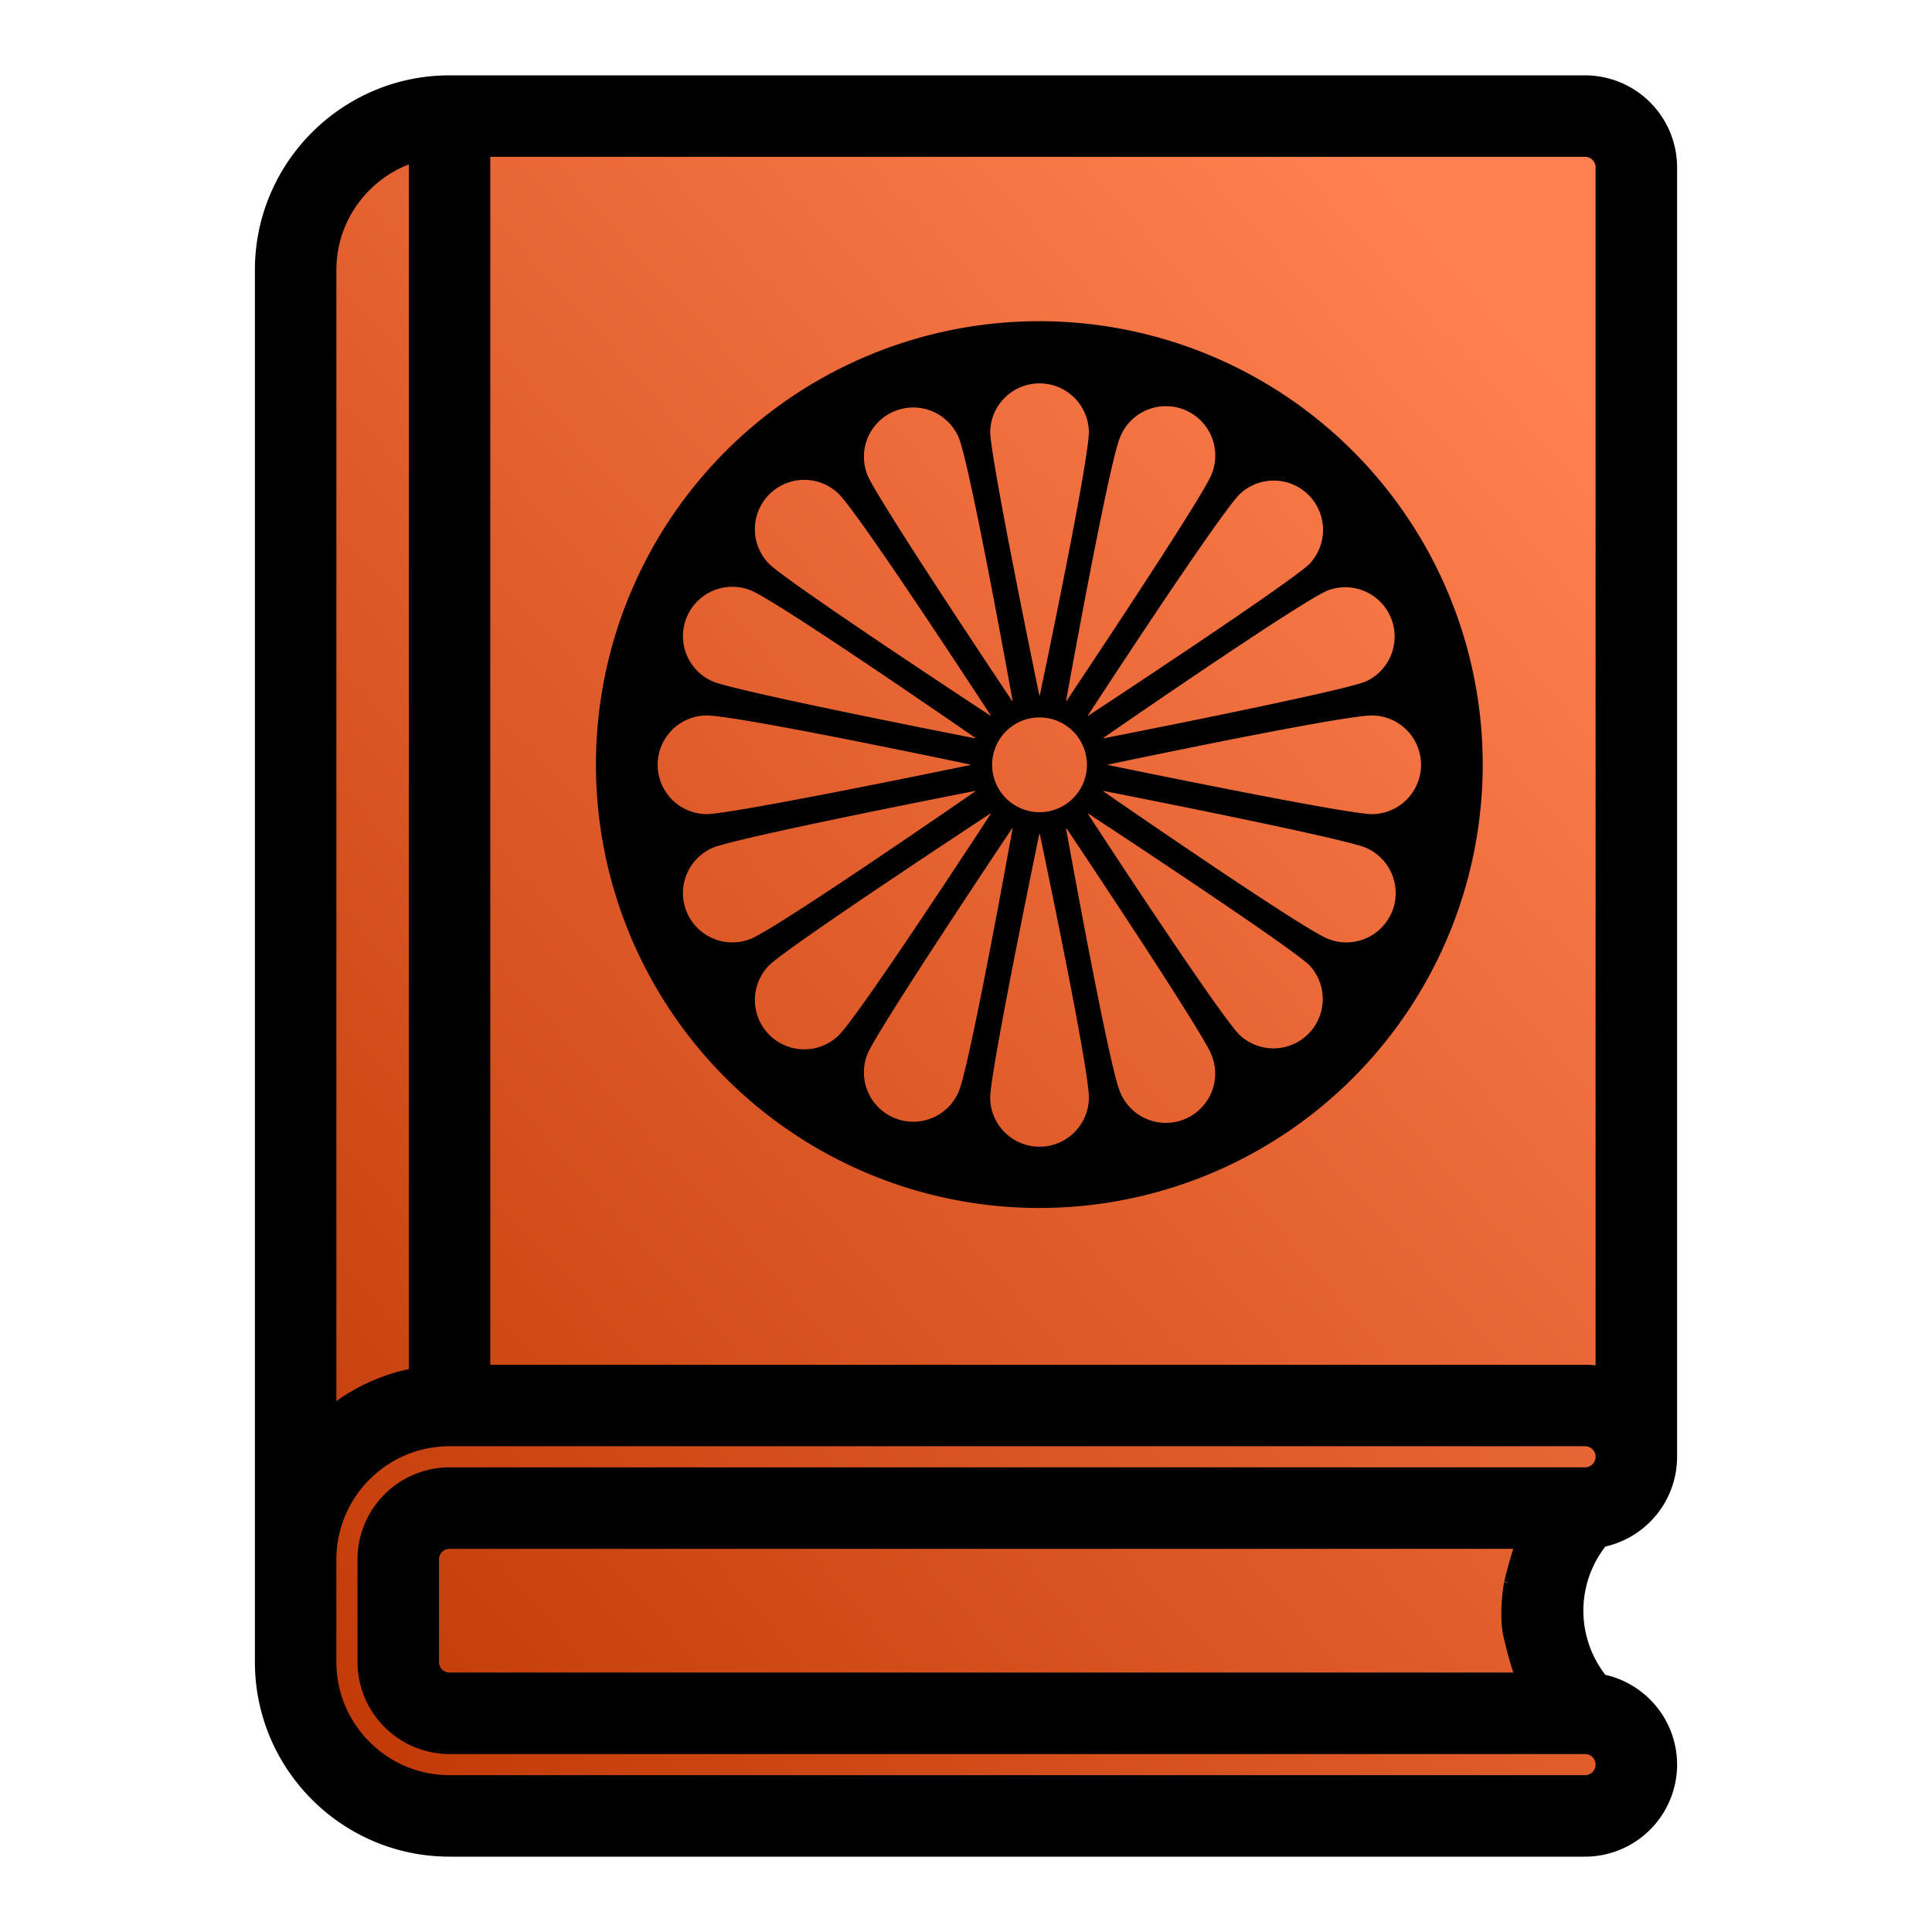 <svg xmlns="http://www.w3.org/2000/svg" xmlns:xlink="http://www.w3.org/1999/xlink" style="isolation:isolate" width="128" height="128"><defs><linearGradient id="a"><stop offset="0" stop-color="#bc3400"/><stop offset="1" stop-color="#ff8050"/></linearGradient><linearGradient xlink:href="#a" id="b" gradientUnits="userSpaceOnUse" gradientTransform="translate(9.032 -7.145)" x1="-6.068" y1="117.021" x2="92.569" y2="29.732"/></defs><path d="M18.496 16.752v95.235l6.996 7.322H108.2s-10.577-11.648 0-20.055V8.22l-83.349.14z" style="isolation:isolate" fill="url(#b)"/><path d="M105.815 101.55a5.106 5.106 0 0 0 4.297-5.034V11.09a5.104 5.104 0 0 0-5.099-5.098H29.784c-6.56 0-11.896 5.337-11.896 11.896v92.224c0 6.56 5.337 11.896 11.896 11.896h75.23a5.104 5.104 0 0 0 5.098-5.098 5.106 5.106 0 0 0-4.297-5.035 7.924 7.924 0 0 1 0-10.324zm-5.183 3.463s-.374 2.017 0 3.4c0 0 .539 2.319 1.083 3.398h-71.93c-.938 0-1.7-.762-1.7-1.7v-6.798c0-.936.762-1.699 1.7-1.699h71.93c-.544 1.08-1.083 3.4-1.083 3.4zm6.08-93.923V91.71a5.077 5.077 0 0 0-1.699-.291h-73.53V9.39h73.53c.938 0 1.7.762 1.7 1.7zm-85.425 6.798c0-4.103 2.924-7.536 6.798-8.326v81.98a11.874 11.874 0 0 0-6.798 3.454zm83.726 100.721H29.784c-4.685 0-8.497-3.812-8.497-8.497v-6.798c0-4.686 3.812-8.497 8.497-8.497h75.23c.937 0 1.699.762 1.699 1.7 0 .936-.762 1.699-1.7 1.699H29.784a5.104 5.104 0 0 0-5.098 5.098v6.798a5.104 5.104 0 0 0 5.098 5.098h75.23c.937 0 1.699.762 1.699 1.7 0 .937-.762 1.699-1.7 1.699z" style="isolation:isolate" stroke="#000" stroke-width="2"/><path d="M68.858 21.832a28.824 28.824 0 0 0-28.824 28.824A28.824 28.824 0 0 0 68.858 79.48a28.824 28.824 0 0 0 28.824-28.824 28.824 28.824 0 0 0-28.824-28.824zm.181 3.02a3.821 3.821 0 0 1 3.654 3.762c0 2.109-3.27 17.59-3.27 17.59-.165.551-.95.551-1.101 0 0 0-3.27-15.77-3.27-17.59a3.821 3.821 0 0 1 3.987-3.762zm8.172 1.508a3.821 3.821 0 0 1 3.54 5.343c-.686 1.687-9.65 15.068-9.65 15.068-.348.453-1.074.158-1.02-.413h.003s2.793-15.576 3.587-17.531a3.821 3.821 0 0 1 3.54-2.467zm-16.538.089a3.821 3.821 0 0 1 3.372 2.378c.793 1.955 3.59 17.53 3.59 17.53.054.572-.672.866-1.02.414 0 0-8.963-13.383-9.647-15.07a3.824 3.824 0 0 1-.282-1.489 3.821 3.821 0 0 1 3.987-3.763zm-7.277 4.793a3.821 3.821 0 0 1 2.587 1.116c1.491 1.493 10.128 14.756 10.128 14.756.273.504-.282 1.057-.778.775 0 0-13.465-8.84-14.753-10.128a3.809 3.809 0 0 1-1.118-2.701 3.821 3.821 0 0 1 3.934-3.818zm31.114.048a3.821 3.821 0 0 1 2.626 6.471C85.85 39.05 72.385 47.89 72.385 47.89c-.38.216-.794-.057-.845-.424h-.002a.56.56 0 0 1 .067-.351s8.636-13.265 10.128-14.756a3.821 3.821 0 0 1 2.777-1.068zm-35.89 7.036a3.819 3.819 0 0 1 1.376.297c1.946.816 14.956 9.822 14.956 9.822a.56.56 0 0 1 .211.502.572.572 0 0 1-.437.504.519.519 0 0 1-.198.011s-15.81-3.09-17.488-3.794a3.821 3.821 0 0 1-2.344-3.514v-.002a3.805 3.805 0 0 1 .3-1.486 3.819 3.819 0 0 1 3.623-2.34zm40.595.03a3.82 3.82 0 0 1 1.461 7.312c-1.68.705-17.488 3.794-17.488 3.794-.354.046-.604-.218-.635-.513a.563.563 0 0 1 .211-.5s13.01-9.007 14.956-9.824a3.82 3.82 0 0 1 1.495-.269zM46.838 46.85c2.11 0 17.595 3.27 17.595 3.27.55.163.55.945 0 1.097 0 0-15.775 3.272-17.595 3.272a3.82 3.82 0 0 1-3.818-3.82 3.82 3.82 0 0 1 3.818-3.82zm44.04 0a3.82 3.82 0 1 1 0 7.64c-1.82 0-17.595-3.271-17.595-3.271a.55.55 0 0 1-.411-.545.568.568 0 0 1 .411-.554s15.486-3.27 17.595-3.27zm-22.005.131a3.69 3.69 0 0 1 3.69 3.689 3.69 3.69 0 0 1-3.69 3.69 3.69 3.69 0 0 1-3.693-3.69 3.69 3.69 0 0 1 3.693-3.689zm-4.345 4.874c.566-.074.867.648.424 1.012 0 0-13.01 9.008-14.956 9.824a3.819 3.819 0 0 1-5-2.044 3.81 3.81 0 0 1-.3-1.487 3.823 3.823 0 0 1 2.344-3.514c1.678-.704 17.488-3.791 17.488-3.791zm8.66 0s15.81 3.087 17.488 3.791a3.82 3.82 0 0 1-2.956 7.045c-1.946-.816-14.956-9.824-14.956-9.824a.56.56 0 0 1-.211-.5c.03-.294.281-.559.635-.512zm-1.09 1.495a.558.558 0 0 1 .285.077s13.466 8.84 14.753 10.128a3.821 3.821 0 0 1-5.403 5.401c-1.491-1.49-10.128-14.753-10.128-14.753a.597.597 0 0 1-.065-.19.539.539 0 0 1-.002-.161.588.588 0 0 1 .56-.502zm-6.396.006a.58.58 0 0 1 .41.847s-8.637 13.262-10.129 14.753a3.821 3.821 0 0 1-6.521-2.701 3.81 3.81 0 0 1 1.118-2.702c1.288-1.286 14.753-10.128 14.753-10.128.124-.07.251-.089.369-.069zm1.402.97a.575.575 0 0 1 .53.631s-2.795 15.575-3.589 17.53a3.821 3.821 0 0 1-7.36-1.383 3.805 3.805 0 0 1 .28-1.49c.686-1.687 9.65-15.069 9.65-15.069a.544.544 0 0 1 .49-.22zm3.684.013a.549.549 0 0 1 .313.206s8.964 13.382 9.647 15.069a3.82 3.82 0 1 1-7.077 2.874c-.794-1.956-3.59-17.529-3.59-17.529h.003a.579.579 0 0 1 .705-.62zm-1.921.36a.57.57 0 0 1 .556.413s3.27 15.481 3.27 17.591a3.821 3.821 0 0 1-7.642 0c0-1.82 3.27-17.59 3.27-17.59a.553.553 0 0 1 .546-.415z" stroke="#000" stroke-width="1.103"/></svg>